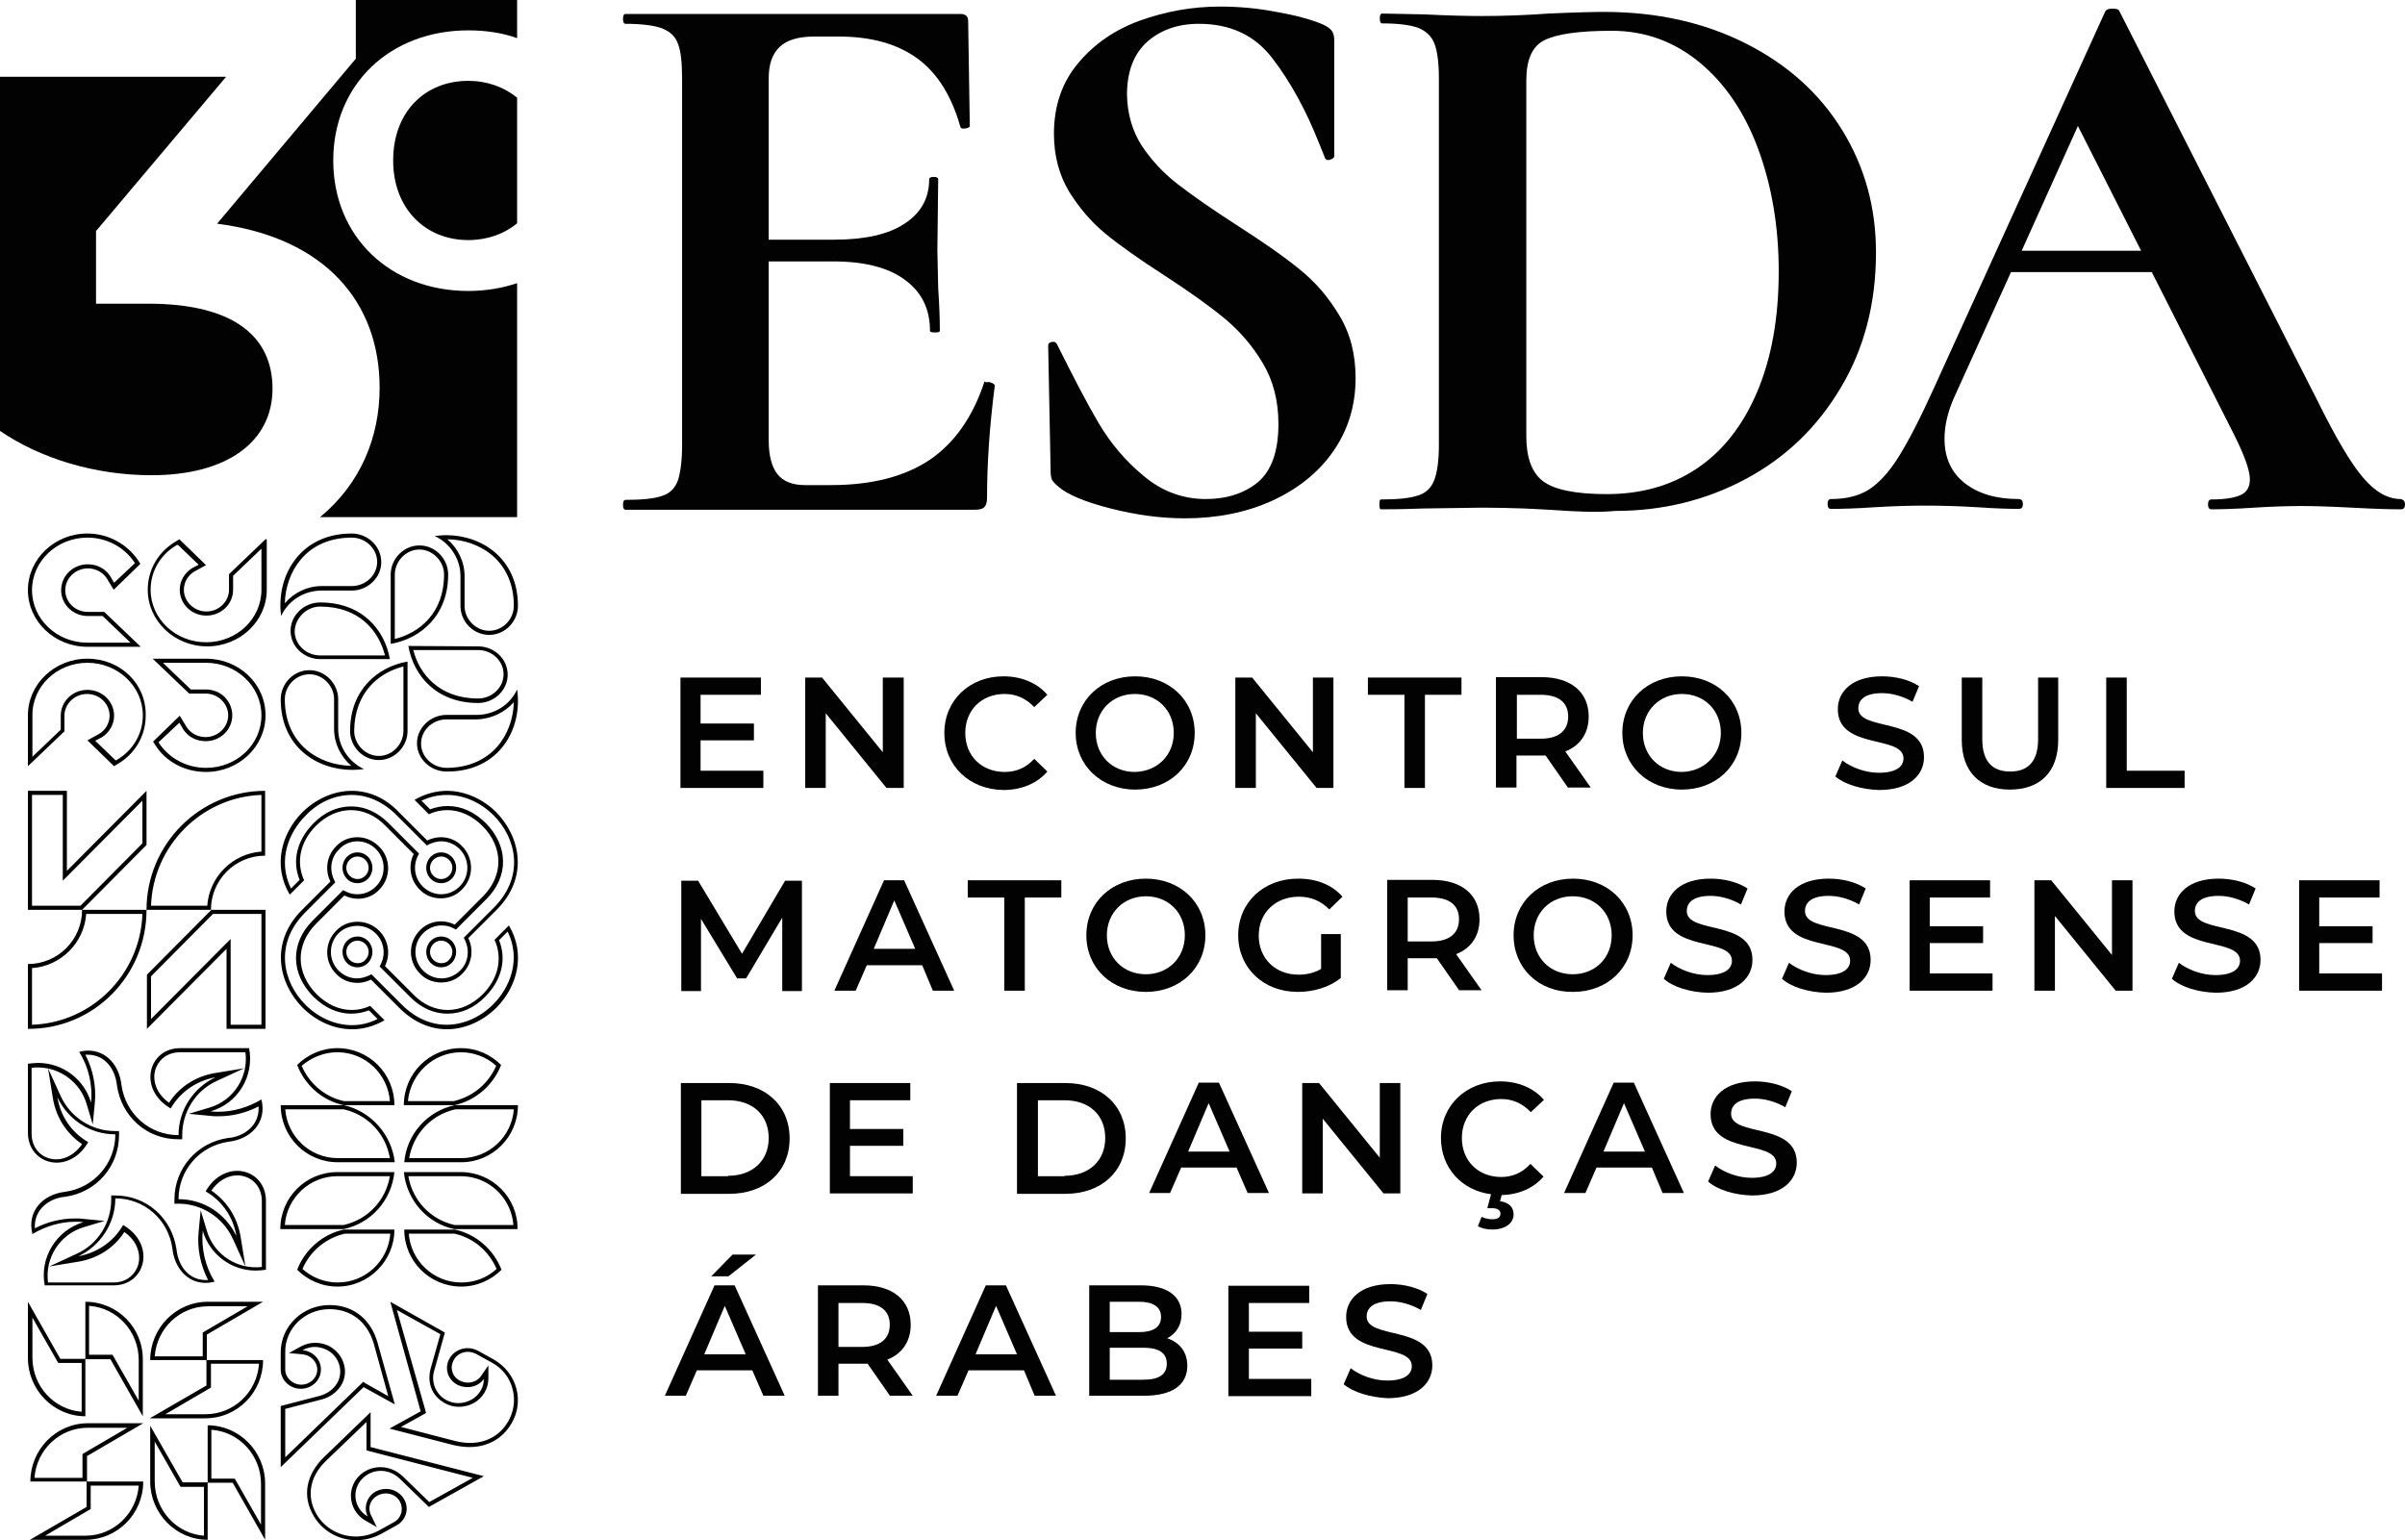 <svg width="331" height="212" viewBox="0 0 331 212" fill="none" xmlns="http://www.w3.org/2000/svg">
<path d="M48.407 74C50.328 74 51.909 75.526 51.909 77.333C51.909 79.141 50.384 80.609 48.52 80.666H44.284C42.307 80.666 40.443 81.57 39.2 83.038C39.257 80.779 40.047 78.576 41.46 76.938C43.098 75.017 45.526 74 48.407 74ZM12.031 74C14.686 74 17.115 75.3 18.527 77.446L18.583 77.503L15.703 80.214L15.138 79.254C14.46 78.237 13.33 77.672 12.088 77.672C10.054 77.672 8.416 79.254 8.416 81.231C8.416 83.208 10.054 84.79 12.088 84.79H14.121L17.962 88.461H12.031C7.851 88.461 4.406 85.242 4.406 81.231C4.406 77.22 7.851 74 12.031 74ZM61.568 74.226C65.974 74.283 70.719 77.164 70.719 83.377C70.719 85.242 69.194 86.823 67.33 86.823C65.522 86.823 63.997 85.298 63.941 83.49V79.31C63.941 77.333 63.037 75.469 61.568 74.226ZM24.514 75.017L27.338 77.729L26.378 78.237C25.361 78.915 24.74 79.988 24.74 81.174C24.74 83.151 26.378 84.733 28.412 84.733C30.445 84.733 32.083 83.151 32.083 81.174V79.254L35.981 75.526V81.174C35.981 85.185 32.592 88.405 28.355 88.405C24.175 88.405 20.73 85.185 20.73 81.174C20.73 78.632 22.085 76.316 24.345 75.017H24.514ZM57.727 75.639C59.535 75.639 61.116 77.22 61.116 79.084C61.116 84.394 57.727 87.106 54.338 87.953V79.028C54.395 77.164 55.92 75.639 57.727 75.639ZM44.058 83.49C49.424 83.49 52.135 86.823 52.983 90.213H43.945C42.081 90.156 40.556 88.687 40.556 86.88C40.612 85.072 42.194 83.49 44.058 83.49ZM56.88 89.478H65.918C67.781 89.535 69.306 91.003 69.306 92.811C69.306 94.619 67.725 96.144 65.805 96.144C60.495 96.144 57.727 92.811 56.88 89.478ZM12.031 91.229C16.211 91.229 19.657 94.449 19.657 98.46C19.657 101.002 18.301 103.318 16.041 104.617L15.928 104.673L13.104 101.962L14.065 101.454C15.081 100.776 15.703 99.703 15.703 98.516C15.703 96.539 14.065 94.957 12.031 94.957C9.998 94.957 8.36 96.539 8.36 98.516V100.437L4.462 104.165V98.516C4.406 94.449 7.851 91.229 12.031 91.229ZM28.355 91.229C32.535 91.229 35.981 94.449 35.981 98.46C35.981 102.47 32.592 105.69 28.355 105.69C25.7 105.69 23.271 104.391 21.859 102.244L21.803 102.188L24.684 99.477L25.248 100.437C25.926 101.454 27.056 102.019 28.299 102.019C30.332 102.019 31.97 100.437 31.97 98.46C31.97 97.499 31.575 96.596 30.897 95.918C30.219 95.24 29.259 94.901 28.299 94.901H26.265L22.424 91.229H28.355ZM55.524 91.738V100.663C55.468 102.527 53.943 104.052 52.135 104.052C50.328 104.052 48.746 102.47 48.746 100.606C48.803 95.296 52.135 92.585 55.524 91.738ZM42.589 92.811C44.397 92.811 45.922 94.336 45.978 96.144V100.324C45.978 102.301 46.882 104.165 48.351 105.408C43.945 105.351 39.2 102.47 39.2 96.257C39.2 94.393 40.725 92.811 42.589 92.811ZM70.719 96.652C70.662 98.912 69.871 101.115 68.459 102.753C66.765 104.673 64.336 105.69 61.455 105.69C59.535 105.69 57.953 104.165 57.953 102.357C57.953 100.55 59.478 99.081 61.342 99.025H65.579C67.612 98.968 69.476 98.064 70.719 96.652ZM8.642 109.418V119.869V121.224L9.602 120.264L19.6 110.209V116.084L11.071 124.67H4.406V109.418H8.642ZM48.407 109.418C50.61 109.418 52.757 110.379 54.564 112.186L58.462 116.084L58.744 116.367L59.083 116.197C59.591 115.971 60.156 115.802 60.721 115.802C61.681 115.802 62.585 116.197 63.263 116.875C64.675 118.287 64.675 120.603 63.263 122.015C62.585 122.693 61.681 123.089 60.721 123.089C59.761 123.089 58.857 122.693 58.179 122.015C57.049 120.886 56.823 119.191 57.501 117.835L57.671 117.496L57.388 117.214L53.491 113.316C51.966 111.791 50.215 111 48.351 111C46.43 111 44.623 111.791 43.098 113.373C40.895 115.632 40.16 118.457 41.234 121.112L40.047 122.298C38.127 118.344 39.822 114.502 42.024 112.299C43.776 110.435 46.091 109.418 48.407 109.418ZM60.721 121.563C61.286 121.563 61.794 121.337 62.19 120.942C62.98 120.095 62.98 118.796 62.19 117.948C61.794 117.553 61.286 117.327 60.721 117.327C60.156 117.327 59.648 117.553 59.252 117.948C58.462 118.796 58.462 120.095 59.252 120.942C59.648 121.337 60.156 121.563 60.721 121.563ZM61.512 109.418C63.828 109.418 66.143 110.435 67.951 112.243C71.001 115.293 72.3 120.547 68.007 124.896L64.11 128.794L63.828 129.076L63.997 129.415C64.675 130.827 64.449 132.522 63.319 133.595C62.641 134.273 61.738 134.669 60.777 134.669C59.817 134.669 58.913 134.273 58.236 133.595C56.823 132.183 56.823 129.867 58.236 128.455C58.913 127.777 59.817 127.382 60.777 127.382C61.342 127.382 61.907 127.495 62.415 127.777L62.754 127.947L63.037 127.664L66.934 123.766C70.041 120.66 69.984 116.479 66.878 113.316C65.353 111.791 63.545 110.944 61.625 110.944C60.777 110.944 59.987 111.113 59.196 111.396L58.01 110.209C59.083 109.701 60.269 109.418 61.512 109.418ZM60.721 133.143C61.286 133.143 61.794 132.918 62.19 132.522C62.98 131.675 62.98 130.376 62.19 129.528C61.794 129.133 61.286 128.907 60.721 128.907C60.156 128.907 59.648 129.133 59.252 129.528C58.462 130.376 58.462 131.675 59.252 132.522C59.648 132.918 60.156 133.143 60.721 133.143ZM35.981 109.418V117.214C32.027 117.496 28.807 120.66 28.525 124.67H20.786C21.069 116.423 27.734 109.701 35.981 109.418ZM49.198 115.802C50.158 115.802 51.062 116.197 51.74 116.875C53.152 118.287 53.152 120.603 51.74 122.015C51.062 122.693 50.158 123.089 49.198 123.089C48.633 123.089 48.068 122.976 47.56 122.693L47.221 122.524L46.939 122.806L43.041 126.704C39.934 129.811 39.991 133.991 43.098 137.154C44.623 138.679 46.43 139.527 48.351 139.527C49.198 139.527 49.989 139.357 50.78 139.075L51.966 140.261C50.836 140.826 49.65 141.108 48.464 141.108C46.148 141.108 43.832 140.092 42.024 138.284C38.974 135.234 37.675 129.98 41.968 125.631L45.865 121.733L46.148 121.45L45.978 121.112C45.301 119.699 45.526 118.005 46.656 116.931C47.278 116.197 48.238 115.802 49.198 115.802ZM49.198 121.563C49.763 121.563 50.271 121.337 50.667 120.942C51.457 120.095 51.457 118.796 50.667 117.948C50.271 117.553 49.763 117.327 49.198 117.327C48.633 117.327 48.125 117.553 47.729 117.948C46.939 118.796 46.939 120.095 47.729 120.942C48.068 121.337 48.633 121.563 49.198 121.563ZM35.981 125.8V141.052H31.744V130.602V129.246L30.784 130.206L20.786 140.261V134.386L29.315 125.8H35.981ZM19.6 125.8C19.318 134.104 12.652 140.769 4.406 141.052V133.256C8.36 132.974 11.579 129.811 11.862 125.8H19.6ZM49.198 127.438C50.158 127.438 51.062 127.834 51.74 128.511C52.87 129.641 53.095 131.336 52.418 132.692L52.248 133.031L52.531 133.313L56.428 137.211C57.953 138.736 59.704 139.527 61.568 139.527C63.489 139.527 65.296 138.736 66.821 137.154C69.024 134.895 69.758 132.07 68.685 129.415L69.871 128.229C71.792 132.183 70.097 136.024 67.894 138.227C66.087 140.035 63.771 141.052 61.455 141.052C59.252 141.052 57.106 140.092 55.298 138.284L51.401 134.386L51.118 134.104L50.78 134.273C50.271 134.499 49.706 134.669 49.142 134.669C48.181 134.669 47.278 134.273 46.6 133.595C45.188 132.183 45.188 129.867 46.6 128.455C47.278 127.777 48.238 127.438 49.198 127.438ZM49.198 133.143C49.763 133.143 50.271 132.918 50.667 132.522C51.457 131.675 51.457 130.376 50.667 129.528C50.271 129.133 49.763 128.907 49.198 128.907C48.633 128.907 48.125 129.133 47.729 129.528C46.939 130.376 46.939 131.675 47.729 132.522C48.068 132.918 48.633 133.143 49.198 133.143ZM63.432 144.837C65.24 144.837 66.991 145.514 68.29 146.701C67.217 149.186 65.07 150.937 62.472 151.559H56.146C56.484 147.83 59.648 144.837 63.432 144.837ZM46.43 144.837C50.271 144.837 53.378 147.83 53.66 151.559H47.334C44.736 150.994 42.589 149.186 41.516 146.701C42.928 145.514 44.623 144.837 46.43 144.837ZM33.778 144.837C34.23 148.226 32.14 151.502 28.807 152.462L25.983 153.31L28.92 153.592C29.259 153.649 29.654 153.649 30.05 153.649C31.97 153.649 33.834 153.197 35.585 152.293C35.642 153.197 35.416 154.044 34.907 154.778C34.173 155.795 32.874 156.53 31.349 156.643C27.113 157.264 24.006 160.823 24.006 165.116V165.681H24.571C27.734 165.681 30.671 167.545 32.027 170.482L33.778 174.323L33.1 170.143C32.648 167.545 31.236 165.342 29.09 163.873C29.993 162.574 31.292 161.783 32.648 161.783C34.343 161.783 36.037 163.026 36.037 165.342V174.38C35.755 174.436 35.472 174.436 35.19 174.436C32.083 174.436 29.315 172.346 28.468 169.409L27.621 166.584L27.338 169.522C27.113 171.781 27.564 174.097 28.638 176.187C28.525 176.187 28.412 176.187 28.299 176.187C26.152 176.187 24.571 174.493 24.288 171.951C23.667 167.658 20.165 164.551 15.872 164.551H15.307V165.116C15.307 168.336 13.443 171.273 10.562 172.572L6.778 174.323L10.901 173.645C13.443 173.194 15.703 171.781 17.115 169.578C19.035 170.934 19.374 172.798 19.035 174.041C18.696 175.227 17.623 176.526 15.59 176.526H6.609C6.157 173.137 8.247 169.861 11.579 168.9L14.403 168.053L11.466 167.771C11.127 167.714 10.732 167.714 10.337 167.714C8.416 167.714 6.552 168.166 4.801 169.07C4.745 168.166 4.971 167.319 5.479 166.584C6.213 165.568 7.512 164.833 9.037 164.72C13.274 164.099 16.38 160.54 16.38 156.247V155.682H15.816C12.652 155.682 9.715 153.818 8.36 150.881L6.609 147.04L7.286 151.22C7.738 153.818 9.15 156.021 11.297 157.49C10.393 158.789 9.094 159.58 7.738 159.58C6.044 159.58 4.349 158.337 4.349 156.021V146.983C4.632 146.927 4.914 146.927 5.196 146.927C8.303 146.927 11.071 149.017 11.918 151.954L12.765 154.778L13.048 151.841C13.274 149.582 12.822 147.266 11.749 145.175C11.862 145.175 11.975 145.175 12.088 145.175C14.234 145.175 15.816 146.87 16.098 149.412C16.719 153.705 20.221 156.812 24.514 156.812H25.079V156.247C25.079 153.027 26.943 150.09 29.824 148.791L33.608 147.04L29.485 147.717C26.943 148.169 24.684 149.582 23.271 151.785C21.351 150.429 21.012 148.565 21.351 147.322C21.69 146.136 22.763 144.837 24.797 144.837H33.778ZM70.719 152.688C70.436 156.473 67.273 159.41 63.489 159.41H56.315C56.88 156.078 59.365 153.423 62.698 152.688H70.719ZM47.278 152.688C50.61 153.423 53.095 156.078 53.66 159.41H46.487C42.646 159.41 39.539 156.417 39.257 152.688H47.278ZM63.432 161.896C67.273 161.896 70.38 164.89 70.662 168.618H62.585C59.252 167.884 56.767 165.229 56.202 161.896H63.432ZM53.66 161.896C53.095 165.229 50.61 167.884 47.278 168.618H39.2C39.483 164.833 42.646 161.896 46.43 161.896H53.66ZM62.528 169.804C65.127 170.369 67.273 172.177 68.346 174.662C66.991 175.905 65.296 176.526 63.489 176.526C59.648 176.526 56.541 173.533 56.259 169.804H62.528ZM53.717 169.804C53.434 173.589 50.271 176.526 46.487 176.526C44.679 176.526 42.928 175.849 41.629 174.662C42.702 172.177 44.849 170.426 47.447 169.804H53.717ZM34.173 179.746L28.186 183.248L27.903 183.418V183.757V186.694H21.295C21.577 182.853 24.74 179.803 28.638 179.803H34.173V179.746ZM12.313 179.746C16.098 180.029 19.092 183.248 19.092 187.203V192.795L15.646 186.751L15.477 186.468H15.138H12.257V179.746H12.313ZM45.357 180.198C48.351 180.198 50.61 182.006 51.457 185L53.434 192.174L50.328 190.422L49.989 190.197L49.706 190.479L39.257 200.59V193.925L44.284 192.625C45.413 192.343 46.374 191.609 46.939 190.705C47.504 189.801 47.616 188.728 47.334 187.768C47.052 186.751 46.374 185.903 45.413 185.339C44.792 185 44.114 184.83 43.38 184.83C42.702 184.83 42.024 185 41.403 185.339L39.765 186.242L41.629 186.412C42.759 186.525 43.663 187.429 43.663 188.502C43.663 189.688 42.646 190.592 41.46 190.592C40.273 190.592 39.257 189.632 39.257 188.502V186.129C39.2 182.853 41.968 180.198 45.357 180.198ZM54.62 180.311L60.608 183.644L59.252 188.445C58.97 189.575 59.083 190.705 59.648 191.665C60.382 192.851 61.738 193.642 63.15 193.642C63.828 193.642 64.562 193.473 65.183 193.134C66.426 192.456 67.217 191.157 67.217 189.745V187.937L66.2 189.406C65.805 189.971 65.127 190.309 64.392 190.309C63.997 190.309 63.602 190.196 63.263 190.027C62.754 189.745 62.359 189.293 62.246 188.728C62.077 188.219 62.19 187.655 62.472 187.146C62.867 186.468 63.602 186.073 64.392 186.073C64.788 186.073 65.183 186.186 65.522 186.355L67.668 187.542C69.137 188.332 70.154 189.632 70.549 191.213C70.945 192.738 70.719 194.32 69.928 195.676C68.798 197.596 66.934 198.613 64.675 198.613C63.997 198.613 63.263 198.5 62.585 198.331L55.185 196.41L58.236 194.716L58.631 194.49L58.518 194.038L54.62 180.311ZM4.406 181.271L7.851 187.316L8.021 187.598H8.36H11.24V194.32C7.456 194.038 4.462 190.818 4.462 186.864V181.271H4.406ZM35.642 187.768C35.359 191.609 32.196 194.659 28.299 194.659H22.763L28.75 191.157L29.033 190.987V190.648V187.711H35.642V187.768ZM50.441 195.732V199.178V199.63L50.836 199.743L65.07 203.415L59.083 206.748L55.411 203.189C54.564 202.398 53.491 201.946 52.361 201.946C50.102 201.946 48.294 203.697 48.294 205.9C48.294 207.312 49.085 208.612 50.271 209.289L51.853 210.193L51.062 208.555C50.554 207.538 50.949 206.409 51.966 205.844C52.305 205.674 52.7 205.561 53.095 205.561C53.886 205.561 54.62 205.957 55.016 206.635C55.298 207.143 55.355 207.651 55.242 208.216C55.072 208.781 54.733 209.233 54.225 209.515L52.079 210.702C51.118 211.21 50.045 211.493 48.972 211.493C46.769 211.493 44.736 210.363 43.606 208.499C42.137 206.013 42.589 203.245 44.905 201.042L50.441 195.732ZM17.623 196.467L11.636 199.969L11.353 200.138V200.477V203.415H4.745C5.027 199.574 8.19 196.523 12.088 196.523H17.623V196.467ZM29.146 196.806C32.93 197.088 35.924 200.308 35.924 204.262V209.854L32.478 203.81L32.309 203.528H31.97H29.09V196.806H29.146ZM21.238 198.331L24.684 204.375L24.853 204.657H25.192H28.073V211.38C24.288 211.097 21.295 207.877 21.295 203.923V198.331H21.238ZM19.092 204.488C18.809 208.329 15.646 211.38 11.749 211.38H6.213L12.201 207.877L12.483 207.708V207.369V204.488H19.092ZM48.407 73.436C41.177 73.436 37.958 79.423 38.692 84.79C39.652 82.7 41.798 81.287 44.284 81.287H48.52C50.667 81.231 52.474 79.48 52.474 77.39C52.474 75.187 50.61 73.436 48.407 73.436ZM12.031 73.436C7.512 73.436 3.841 76.938 3.841 81.231C3.841 85.524 7.512 89.026 12.031 89.026H19.374L14.347 84.225H12.088C10.337 84.225 8.981 82.869 8.981 81.231C8.981 79.593 10.393 78.237 12.088 78.237C13.161 78.237 14.121 78.745 14.686 79.593L15.646 81.174L19.318 77.616L19.035 77.164C17.567 74.961 14.968 73.436 12.031 73.436ZM61.399 73.662C60.89 73.662 60.325 73.718 59.817 73.775C61.907 74.735 63.376 76.881 63.376 79.31V83.49C63.432 85.637 65.183 87.388 67.33 87.388C69.532 87.388 71.284 85.524 71.284 83.377C71.284 76.938 66.369 73.662 61.399 73.662ZM36.545 74.226L31.518 79.028V81.174C31.518 82.813 30.106 84.168 28.412 84.168C26.717 84.168 25.305 82.813 25.305 81.174C25.305 80.158 25.87 79.197 26.717 78.689L28.355 77.785L24.684 74.226L24.232 74.509C21.859 75.865 20.334 78.35 20.334 81.174C20.334 85.468 24.006 88.97 28.525 88.97C33.043 88.97 36.715 85.468 36.715 81.174V74.226H36.545ZM57.727 75.074C55.581 75.074 53.83 76.881 53.773 78.971V88.631C57.953 87.897 61.681 84.677 61.681 79.084C61.681 76.938 59.93 75.074 57.727 75.074ZM44.058 82.925C41.855 82.925 39.991 84.677 39.991 86.823C39.991 88.97 41.798 90.664 43.945 90.721H53.66C52.926 86.597 49.763 82.925 44.058 82.925ZM56.202 88.913C56.936 93.093 60.156 96.765 65.805 96.765C68.007 96.765 69.871 95.014 69.871 92.868C69.871 90.721 68.064 89.026 65.918 88.97L56.202 88.913ZM12.031 90.664C7.512 90.664 3.841 94.167 3.841 98.46V105.464L8.868 100.663V98.516C8.868 96.878 10.28 95.522 11.975 95.522C13.726 95.522 15.081 96.878 15.081 98.516C15.081 99.533 14.516 100.493 13.669 101.002L12.031 101.906L15.703 105.464L16.154 105.182C18.527 103.826 20.052 101.341 20.052 98.516C20.165 94.11 16.55 90.664 12.031 90.664ZM28.355 90.664H21.012L26.039 95.466H28.299C29.993 95.466 31.405 96.822 31.405 98.46C31.405 100.098 29.993 101.454 28.299 101.454C27.226 101.454 26.265 100.945 25.7 100.098L24.74 98.516L21.069 102.075L21.351 102.527C22.763 104.786 25.361 106.255 28.355 106.255C32.874 106.255 36.545 102.753 36.545 98.46C36.545 94.11 32.874 90.664 28.355 90.664ZM56.089 91.06C51.909 91.794 48.181 95.014 48.181 100.606C48.181 102.753 49.932 104.617 52.135 104.617C54.282 104.617 56.033 102.809 56.089 100.719V91.06ZM42.589 92.246C40.386 92.246 38.635 94.11 38.635 96.257C38.635 102.753 43.55 105.973 48.52 105.973C49.029 105.973 49.593 105.916 50.102 105.86C48.012 104.899 46.543 102.753 46.543 100.324V96.144C46.487 94.054 44.736 92.246 42.589 92.246ZM71.171 94.901C70.21 96.991 68.064 98.403 65.579 98.403H61.342C59.196 98.46 57.388 100.211 57.388 102.301C57.388 104.448 59.252 106.199 61.455 106.199C68.742 106.255 71.961 100.267 71.171 94.901ZM36.489 108.854C27.508 108.854 20.165 116.197 20.165 125.235H29.033C29.033 121.112 32.366 117.779 36.489 117.779V108.854ZM20.165 108.854L9.207 119.869V108.854H3.841V125.235H11.297L20.165 116.31V108.854ZM48.407 108.854C45.865 108.854 43.38 110.04 41.573 111.847C38.748 114.728 37.506 119.134 39.878 123.145L41.855 121.168C40.725 118.683 41.29 115.915 43.437 113.712C44.905 112.243 46.6 111.509 48.294 111.509C49.932 111.509 51.627 112.186 53.039 113.655L56.936 117.553C56.146 119.134 56.428 121.112 57.727 122.411C58.518 123.258 59.591 123.653 60.664 123.653C61.738 123.653 62.811 123.258 63.602 122.411C65.24 120.773 65.24 118.118 63.602 116.479C62.811 115.632 61.738 115.237 60.664 115.237C60.043 115.237 59.365 115.406 58.8 115.689L54.903 111.791C52.926 109.701 50.61 108.854 48.407 108.854ZM60.721 120.999C60.325 120.999 59.93 120.829 59.648 120.547C59.026 119.925 59.026 118.965 59.648 118.344C59.93 118.061 60.325 117.892 60.721 117.892C61.116 117.892 61.512 118.061 61.794 118.344C62.415 118.965 62.415 119.925 61.794 120.547C61.512 120.829 61.116 120.999 60.721 120.999ZM61.512 108.854C60.043 108.854 58.518 109.249 57.049 110.096L59.026 112.073C59.874 111.678 60.721 111.509 61.568 111.509C63.263 111.509 64.957 112.243 66.426 113.712C69.25 116.592 69.363 120.434 66.482 123.371L62.585 127.269C62.02 126.986 61.342 126.817 60.721 126.817C59.648 126.817 58.575 127.212 57.784 128.06C56.146 129.698 56.146 132.353 57.784 133.991C58.575 134.838 59.648 135.234 60.721 135.234C61.794 135.234 62.867 134.838 63.658 133.991C64.957 132.692 65.24 130.715 64.449 129.133L68.346 125.235C72.809 120.773 71.622 115.18 68.29 111.791C66.539 110.04 64.053 108.854 61.512 108.854ZM60.721 132.579C60.325 132.579 59.93 132.409 59.648 132.127C59.026 131.505 59.026 130.545 59.648 129.924C59.93 129.641 60.325 129.472 60.721 129.472C61.116 129.472 61.512 129.641 61.794 129.924C62.415 130.545 62.415 131.505 61.794 132.127C61.512 132.466 61.116 132.579 60.721 132.579ZM49.198 115.237C48.125 115.237 47.052 115.632 46.261 116.479C44.962 117.779 44.679 119.756 45.47 121.337L41.573 125.235C37.11 129.698 38.297 135.29 41.629 138.679C43.437 140.487 45.865 141.673 48.464 141.673C49.932 141.673 51.457 141.278 52.926 140.43L50.949 138.453C50.102 138.849 49.255 139.018 48.407 139.018C46.713 139.018 45.018 138.284 43.55 136.815C40.725 133.934 40.612 130.093 43.493 127.156L47.391 123.258C47.955 123.541 48.633 123.71 49.255 123.71C50.328 123.71 51.401 123.315 52.192 122.467C53.83 120.829 53.83 118.174 52.192 116.536C51.344 115.689 50.271 115.237 49.198 115.237ZM49.198 120.999C48.803 120.999 48.407 120.829 48.125 120.547C47.504 119.925 47.504 118.965 48.125 118.344C48.407 118.061 48.803 117.892 49.198 117.892C49.593 117.892 49.989 118.061 50.271 118.344C50.892 118.965 50.892 119.925 50.271 120.547C49.989 120.829 49.593 120.999 49.198 120.999ZM36.545 125.235H29.09L20.221 134.16V141.617L31.179 130.602V141.617H36.545V125.235ZM20.165 125.235H11.297C11.297 129.359 7.964 132.692 3.841 132.692V144.215V141.617C12.878 141.673 20.165 134.33 20.165 125.235ZM49.198 126.873C48.125 126.873 47.052 127.269 46.261 128.116C44.623 129.754 44.623 132.409 46.261 134.047C47.052 134.895 48.125 135.29 49.198 135.29C49.819 135.29 50.497 135.121 51.062 134.838L54.959 138.736C56.993 140.769 59.309 141.673 61.512 141.673C64.053 141.673 66.539 140.487 68.346 138.679C71.171 135.798 72.413 131.392 70.041 127.382L68.064 129.359C69.194 131.844 68.629 134.612 66.482 136.815C65.014 138.284 63.319 139.018 61.625 139.018C59.987 139.018 58.292 138.34 56.88 136.872L52.983 132.974C53.773 131.392 53.491 129.415 52.192 128.116C51.344 127.269 50.271 126.873 49.198 126.873ZM49.198 132.579C48.803 132.579 48.407 132.409 48.125 132.127C47.504 131.505 47.504 130.545 48.125 129.924C48.407 129.641 48.803 129.472 49.198 129.472C49.593 129.472 49.989 129.641 50.271 129.924C50.892 130.545 50.892 131.505 50.271 132.127C49.989 132.466 49.593 132.579 49.198 132.579ZM63.432 144.272C59.083 144.272 55.581 147.774 55.581 152.123H62.528C65.466 151.502 67.894 149.356 68.968 146.588C67.555 145.175 65.635 144.272 63.432 144.272ZM46.43 144.272C44.284 144.272 42.307 145.175 40.895 146.588C41.968 149.356 44.34 151.502 47.334 152.123H54.282C54.282 147.774 50.78 144.272 46.43 144.272ZM34.286 144.272H24.797C20.391 144.272 18.922 149.92 23.497 152.575C24.853 150.203 27.169 148.734 29.654 148.282C26.661 149.695 24.571 152.745 24.571 156.247C20.617 156.247 17.284 153.366 16.719 149.356C16.437 146.701 14.686 144.611 12.144 144.611C11.749 144.611 11.353 144.667 10.901 144.78C12.2 146.87 12.765 149.356 12.54 151.785C11.579 148.508 8.586 146.305 5.253 146.305C4.801 146.305 4.293 146.362 3.841 146.418V155.908C3.841 158.45 5.705 160.032 7.795 160.032C9.32 160.032 11.014 159.185 12.144 157.207C9.772 155.852 8.303 153.536 7.908 151.05C9.32 154.044 12.313 156.134 15.872 156.134C15.872 160.088 12.991 163.478 8.981 164.042C5.931 164.381 3.671 166.697 4.462 169.861C6.27 168.787 8.303 168.166 10.393 168.166C10.732 168.166 11.071 168.166 11.466 168.223C7.738 169.352 5.422 173.137 6.157 176.922H15.646C20.052 176.922 21.52 171.273 16.945 168.618C15.59 170.991 13.274 172.459 10.788 172.911C13.782 171.499 15.872 168.449 15.872 164.946C19.826 164.946 23.159 167.827 23.723 171.838C24.006 174.493 25.757 176.583 28.299 176.583C28.694 176.583 29.09 176.526 29.541 176.413C28.242 174.323 27.677 171.838 27.903 169.409C28.863 172.685 31.857 174.888 35.19 174.888C35.642 174.888 36.15 174.832 36.602 174.775V165.285C36.602 162.743 34.738 161.162 32.648 161.162C31.123 161.162 29.428 162.009 28.299 163.986C30.671 165.342 32.14 167.658 32.535 170.143C31.123 167.149 28.129 165.059 24.571 165.059C24.571 161.105 27.451 157.716 31.462 157.151C34.512 156.812 36.771 154.496 35.981 151.333C34.173 152.406 32.14 153.027 30.05 153.027C29.711 153.027 29.372 153.027 28.977 152.971C32.761 151.898 35.02 148.113 34.286 144.272ZM71.284 152.123H62.585C58.857 152.914 55.976 156.078 55.637 159.975H63.489C67.781 159.975 71.284 156.473 71.284 152.123ZM47.334 152.123H38.635C38.635 156.473 42.137 159.975 46.487 159.975H54.338C53.886 156.134 51.062 152.971 47.334 152.123ZM63.432 161.331H55.581C55.976 165.229 58.8 168.392 62.528 169.183H71.227C71.284 164.89 67.781 161.331 63.432 161.331ZM54.282 161.331H46.43C42.081 161.331 38.579 164.833 38.579 169.183H47.278C51.062 168.392 53.886 165.229 54.282 161.331ZM62.585 169.239H55.637C55.637 173.589 59.139 177.091 63.489 177.091C65.635 177.091 67.612 176.187 69.024 174.775C67.951 172.007 65.522 169.861 62.585 169.239ZM54.282 169.239H47.334C44.397 169.861 41.968 172.007 40.895 174.775C42.307 176.187 44.284 177.091 46.43 177.091C50.78 177.091 54.282 173.533 54.282 169.239ZM53.717 179.181L57.897 194.264L53.604 196.636L62.359 198.896C63.093 199.065 63.884 199.178 64.618 199.178C66.934 199.178 69.081 198.161 70.38 195.958C72.244 192.851 71.114 188.897 67.894 187.09L65.748 185.903C65.296 185.677 64.844 185.564 64.336 185.564C63.376 185.564 62.415 186.073 61.907 186.92C61.116 188.219 61.568 189.858 62.924 190.592C63.376 190.818 63.828 190.931 64.336 190.931C65.24 190.931 66.087 190.535 66.595 189.801C66.595 190.931 65.974 192.061 64.844 192.682C64.279 192.964 63.715 193.134 63.093 193.134C61.907 193.134 60.721 192.513 60.099 191.439C59.591 190.592 59.478 189.575 59.761 188.671L61.229 183.418L53.717 179.181ZM36.206 179.181H28.581C24.232 179.181 20.673 182.797 20.673 187.203H28.468V183.7L36.206 179.181ZM11.749 179.181V187.033H8.303L3.841 179.181V186.92C3.841 191.326 7.399 194.941 11.749 194.941V187.09H15.194L19.657 194.941V187.203C19.713 182.74 16.154 179.181 11.749 179.181ZM45.357 179.633C41.629 179.633 38.635 182.571 38.635 186.129V188.502C38.635 189.971 39.878 191.157 41.403 191.157C42.928 191.157 44.171 189.971 44.171 188.502C44.171 187.09 43.041 185.96 41.629 185.847C42.137 185.564 42.759 185.395 43.324 185.395C43.888 185.395 44.51 185.564 45.075 185.847C46.713 186.751 47.334 188.841 46.374 190.422C45.865 191.27 45.018 191.835 44.058 192.117L38.635 193.529V201.946L50.045 190.931L54.338 193.303L51.966 184.83C51.118 181.78 48.803 179.633 45.357 179.633ZM36.206 187.203H28.412V190.705L20.617 195.224H28.242C32.705 195.224 36.206 191.609 36.206 187.203ZM51.005 194.377L44.566 200.59C42.25 202.85 41.46 205.844 43.211 208.725C44.453 210.815 46.713 212.001 49.029 212.001C50.158 212.001 51.344 211.718 52.418 211.154L54.564 209.967C55.92 209.233 56.371 207.595 55.581 206.296C55.072 205.448 54.112 204.94 53.152 204.94C52.7 204.94 52.192 205.053 51.74 205.279C50.497 205.957 49.989 207.482 50.61 208.725C49.593 208.16 48.916 207.086 48.916 205.844C48.916 203.98 50.497 202.454 52.418 202.454C53.434 202.454 54.395 202.906 55.072 203.584L59.026 207.425L66.595 203.189L51.005 199.178V194.377ZM19.713 195.902H12.088C7.738 195.902 4.18 199.517 4.18 203.923H11.975V200.421L19.713 195.902ZM20.673 196.241V203.923C20.673 208.329 24.232 211.944 28.581 211.944V204.093H32.027L36.489 211.944V204.206C36.489 199.799 32.93 196.184 28.581 196.184V204.036H25.136L20.673 196.241ZM19.713 203.923H11.918V207.425L4.123 211.944H11.749C16.154 211.944 19.713 208.386 19.713 203.923Z" fill="#020203"/>
<path d="M54.112 22.088C54.112 28.753 58.575 33.046 64.449 33.046C67.047 33.046 69.42 32.199 71.171 30.73V13.445C69.363 11.976 67.047 11.129 64.449 11.129C58.518 11.129 54.112 15.366 54.112 22.088Z" fill="#020203"/>
<path d="M64.449 40.05C53.717 40.05 45.866 32.594 45.866 22.087C45.866 11.58 53.717 4.18 64.449 4.18C66.878 4.18 69.138 4.519 71.171 5.253V0H48.972V8.078L29.881 30.786C44.736 32.707 52.248 41.575 52.248 53.381C52.248 60.216 49.594 66.6 44.058 71.175H71.171V38.977C69.138 39.655 66.878 40.05 64.449 40.05Z" fill="#020203"/>
<path d="M31.123 10.562H0V59.312C5.535 63.096 13.048 65.412 20.843 65.412C31.293 65.412 37.506 60.78 37.506 53.493C37.506 46.432 32.309 41.8 20.391 41.8H13.217V31.802L31.123 10.562Z" fill="#020203"/>
<path d="M136.015 52.592C136.241 52.592 136.41 52.648 136.636 52.761C136.806 52.874 136.919 52.987 136.919 53.044C136.184 58.692 135.846 63.833 135.846 68.521C135.846 69.086 135.733 69.538 135.507 69.764C135.281 70.047 134.829 70.159 134.207 70.159H86.083C85.857 70.159 85.744 69.934 85.744 69.482C85.744 69.03 85.857 68.804 86.083 68.804C88.398 68.804 90.093 68.634 91.166 68.239C92.239 67.9 92.917 67.166 93.313 66.092C93.651 65.019 93.877 63.437 93.877 61.234V10.847C93.877 8.644 93.708 7.062 93.313 6.046C92.974 5.029 92.239 4.351 91.11 3.899C90.037 3.504 88.342 3.278 86.083 3.278C85.857 3.278 85.744 3.052 85.744 2.6C85.744 2.148 85.857 1.922 86.083 1.922H132.174C132.908 1.922 133.247 2.261 133.247 2.882L133.473 17.343C133.473 17.513 133.247 17.626 132.852 17.682C132.456 17.739 132.231 17.682 132.174 17.456C130.988 13.276 129.067 10.113 126.3 8.079C123.532 6.046 119.917 5.029 115.398 5.029H112.122C109.919 5.029 108.338 5.481 107.321 6.441C106.304 7.401 105.796 8.813 105.796 10.79V32.99H114.833C119.013 32.99 122.289 32.256 124.492 30.787C126.752 29.319 127.881 27.285 127.881 24.687C127.881 24.461 128.107 24.348 128.503 24.348C128.898 24.348 129.124 24.461 129.124 24.687L129.011 34.459L129.124 39.656C129.293 42.141 129.35 44.062 129.35 45.531C129.35 45.7 129.124 45.757 128.672 45.757C128.22 45.757 127.994 45.7 127.994 45.531C127.994 42.537 126.864 40.221 124.549 38.526C122.289 36.831 118.957 35.984 114.72 35.984H105.796V60.556C105.796 62.647 106.191 64.228 106.982 65.245C107.773 66.262 109.072 66.77 110.766 66.77H114.381C120.03 66.77 124.549 65.584 127.994 63.268C131.383 60.952 133.925 57.337 135.507 52.479C135.563 52.648 135.733 52.592 136.015 52.592Z" fill="#020203"/>
<path d="M157.14 20.054C158.496 22.087 160.134 23.838 162.111 25.364C164.088 26.889 166.743 28.753 170.075 30.899C173.69 33.215 176.628 35.249 178.774 37C180.977 38.751 182.784 40.841 184.31 43.383C185.835 45.869 186.569 48.75 186.569 52.026C186.569 55.811 185.552 59.144 183.519 62.081C181.485 65.018 178.661 67.278 175.103 68.916C171.488 70.554 167.477 71.345 163.071 71.345C159.795 71.345 156.406 70.893 152.848 69.989C149.289 69.085 146.917 68.069 145.674 66.995C145.335 66.713 145.053 66.43 144.883 66.205C144.714 65.979 144.601 65.527 144.601 64.962L144.262 47.676V47.563C144.262 47.281 144.431 47.112 144.827 47.055C145.166 46.999 145.392 47.168 145.505 47.45C147.708 51.857 149.572 55.472 151.21 58.24C152.848 61.008 154.881 63.437 157.423 65.527C159.908 67.617 162.789 68.69 165.952 68.69C168.833 68.69 171.262 67.899 173.126 66.374C174.99 64.792 175.95 62.137 175.95 58.353C175.95 55.133 175.216 52.365 173.803 49.992C172.391 47.62 170.64 45.586 168.607 43.892C166.573 42.197 163.806 40.22 160.247 37.904C156.745 35.645 154.034 33.724 152.113 32.142C150.193 30.561 148.555 28.64 147.143 26.38C145.787 24.121 145.053 21.466 145.053 18.416C145.053 14.574 146.182 11.298 148.385 8.7C150.588 6.045 153.469 4.068 156.915 2.825C160.417 1.582 164.032 0.904 167.929 0.904C170.471 0.904 173.069 1.13 175.667 1.639C178.266 2.091 180.356 2.655 181.994 3.333C182.672 3.616 183.067 3.955 183.293 4.237C183.519 4.576 183.632 4.971 183.632 5.48V21.466C183.632 21.692 183.462 21.861 183.067 21.974C182.728 22.087 182.502 22.031 182.389 21.805L181.542 19.715C179.734 15.139 177.588 11.242 175.159 8.078C172.73 4.858 169.341 3.277 164.992 3.277C162.111 3.277 159.739 4.124 157.875 5.762C156.011 7.457 155.107 9.886 155.107 13.049C155.164 15.704 155.841 18.02 157.14 20.054Z" fill="#020203"/>
<path d="M214.02 70.215C212.834 70.159 211.422 70.046 209.728 69.989C208.033 69.933 206.113 69.876 204.023 69.876L195.945 69.989C194.477 70.046 192.556 70.102 190.071 70.102C189.901 70.102 189.845 69.876 189.845 69.424C189.845 68.972 189.901 68.747 190.071 68.747C192.387 68.747 194.081 68.577 195.211 68.182C196.284 67.843 197.019 67.108 197.414 66.035C197.809 64.962 198.035 63.38 198.035 61.177V10.79C198.035 8.587 197.809 7.005 197.414 5.988C197.019 4.971 196.284 4.294 195.211 3.842C194.138 3.446 192.5 3.22 190.24 3.22C190.014 3.22 189.901 2.994 189.901 2.542C189.901 2.091 190.014 1.865 190.24 1.865L196.002 1.978C199.334 2.147 201.989 2.204 203.966 2.204C206.96 2.204 210.01 2.091 213.117 1.865C216.901 1.695 219.443 1.639 220.742 1.639C228.085 1.639 234.581 3.107 240.286 5.988C245.991 8.869 250.397 12.823 253.503 17.851C256.61 22.878 258.191 28.471 258.191 34.741C258.191 41.802 256.553 48.015 253.334 53.382C250.114 58.805 245.765 62.985 240.286 65.922C234.807 68.859 228.819 70.328 222.267 70.328C219.951 70.554 217.24 70.441 214.02 70.215ZM233.508 64.51C237.066 62.138 239.834 58.635 241.811 54.003C243.788 49.371 244.805 43.835 244.805 37.339C244.805 31.182 243.844 25.59 241.98 20.506C240.116 15.478 237.405 11.468 233.903 8.587C230.401 5.706 226.391 4.237 221.815 4.237C217.297 4.237 214.246 4.689 212.552 5.536C210.857 6.384 210.066 8.248 210.066 11.072V60.047C210.066 62.928 210.801 65.018 212.326 66.205C213.851 67.391 216.788 68.012 221.137 68.012C225.826 68.012 229.949 66.882 233.508 64.51Z" fill="#020203"/>
<path d="M331 69.425C331 69.877 330.831 70.103 330.435 70.103C328.967 70.103 326.764 70.046 323.714 69.877C320.494 69.708 318.235 69.651 316.879 69.651C315.071 69.651 312.868 69.708 310.214 69.877C307.728 70.046 305.808 70.103 304.339 70.103C304.057 70.103 303.887 69.877 303.887 69.425C303.887 68.973 304.057 68.747 304.339 68.747C306.203 68.747 307.559 68.521 308.406 68.126C309.253 67.731 309.649 66.996 309.649 65.979C309.649 64.737 308.915 62.703 307.446 59.766L296.149 37.453H276.775L269.036 54.512C268.076 56.602 267.624 58.579 267.624 60.387C267.624 62.986 268.528 65.019 270.392 66.488C272.256 67.957 274.741 68.691 277.848 68.691C278.187 68.691 278.413 68.917 278.413 69.369C278.413 69.821 278.243 70.046 277.848 70.046C276.549 70.046 274.628 69.99 272.2 69.821C269.432 69.651 267.059 69.595 265.026 69.595C263.049 69.595 260.733 69.651 257.965 69.821C255.48 69.99 253.503 70.046 251.978 70.046C251.696 70.046 251.526 69.821 251.526 69.369C251.526 68.917 251.696 68.691 251.978 68.691C254.011 68.691 255.706 68.295 257.118 67.448C258.474 66.601 259.886 65.132 261.241 62.986C262.597 60.839 264.235 57.676 266.156 53.439L289.766 1.526C289.936 1.3 290.218 1.188 290.726 1.188C291.291 1.188 291.63 1.3 291.687 1.526L318.912 55.077C321.454 60.218 323.544 63.776 325.239 65.753C326.933 67.731 328.628 68.691 330.435 68.691C330.831 68.804 331 69.03 331 69.425ZM278.243 34.516H294.68L285.982 17.343L278.243 34.516Z" fill="#020203"/>
<path d="M105.062 106.085V108.457H93.652V93.262H104.723V95.634H96.42V99.588H103.763V101.904H96.42V106.085H105.062Z" fill="#020203"/>
<path d="M124.379 93.262V108.457H122.007L113.647 98.176V108.457H110.823V93.262H113.139L121.499 103.543V93.262H124.379Z" fill="#020203"/>
<path d="M129.971 100.887C129.971 96.368 133.473 93.092 138.105 93.092C140.591 93.092 142.737 93.996 144.149 95.634L142.342 97.328C141.212 96.142 139.856 95.521 138.275 95.521C135.112 95.521 132.852 97.724 132.852 100.887C132.852 104.051 135.112 106.254 138.275 106.254C139.856 106.254 141.212 105.689 142.342 104.446L144.149 106.197C142.737 107.835 140.591 108.739 138.105 108.739C133.417 108.683 129.971 105.406 129.971 100.887Z" fill="#020203"/>
<path d="M148.046 100.887C148.046 96.368 151.548 93.092 156.237 93.092C160.925 93.092 164.427 96.368 164.427 100.887C164.427 105.406 160.925 108.683 156.237 108.683C151.548 108.683 148.046 105.35 148.046 100.887ZM161.546 100.887C161.546 97.78 159.287 95.521 156.18 95.521C153.13 95.521 150.814 97.78 150.814 100.887C150.814 103.994 153.074 106.254 156.18 106.254C159.287 106.197 161.546 103.938 161.546 100.887Z" fill="#020203"/>
<path d="M183.519 93.262V108.457H181.203L172.843 98.176V108.457H170.019V93.262H172.335L180.695 103.543V93.262H183.519Z" fill="#020203"/>
<path d="M193.291 95.634H188.264V93.262H201.142V95.634H196.115V108.457H193.291V95.634Z" fill="#020203"/>
<path d="M215.828 108.457L212.722 103.994C212.552 103.994 212.326 103.994 212.157 103.994H208.711V108.4H205.887V93.205H212.157C216.167 93.205 218.652 95.239 218.652 98.628C218.652 100.944 217.466 102.639 215.433 103.429L218.935 108.4H215.828V108.457ZM212.044 95.634H208.768V101.678H212.044C214.529 101.678 215.828 100.549 215.828 98.628C215.828 96.707 214.529 95.634 212.044 95.634Z" fill="#020203"/>
<path d="M223.284 100.887C223.284 96.368 226.786 93.092 231.474 93.092C236.163 93.092 239.665 96.368 239.665 100.887C239.665 105.406 236.163 108.683 231.474 108.683C226.786 108.683 223.284 105.35 223.284 100.887ZM236.84 100.887C236.84 97.78 234.581 95.521 231.474 95.521C228.424 95.521 226.108 97.78 226.108 100.887C226.108 103.994 228.368 106.254 231.474 106.254C234.525 106.197 236.84 103.938 236.84 100.887Z" fill="#020203"/>
<path d="M252.599 106.875L253.56 104.672C254.802 105.632 256.723 106.367 258.587 106.367C260.959 106.367 261.976 105.519 261.976 104.389C261.976 101.113 252.938 103.26 252.938 97.611C252.938 95.182 254.915 93.092 259.039 93.092C260.846 93.092 262.767 93.544 264.122 94.448L263.218 96.594C261.863 95.803 260.338 95.408 259.039 95.408C256.666 95.408 255.762 96.312 255.762 97.498C255.762 100.718 264.8 98.628 264.8 104.22C264.8 106.649 262.823 108.739 258.643 108.739C256.214 108.683 253.842 107.948 252.599 106.875Z" fill="#020203"/>
<path d="M269.997 101.848V93.262H272.821V101.735C272.821 104.842 274.233 106.197 276.662 106.197C279.091 106.197 280.503 104.842 280.503 101.735V93.262H283.271V101.848C283.271 106.254 280.785 108.683 276.606 108.683C272.539 108.683 269.997 106.254 269.997 101.848Z" fill="#020203"/>
<path d="M289.879 93.262H292.704V106.085H300.668V108.457H289.879V93.262Z" fill="#020203"/>
<path d="M107.66 136.361V126.307L102.689 134.667H101.447L96.476 126.476V136.418H93.765V121.223H96.081L102.124 131.278L108.055 121.223H110.371V136.418H107.66V136.361Z" fill="#020203"/>
<path d="M126.921 132.859H119.296L117.771 136.361H114.833L121.668 121.166H124.436L131.327 136.361H128.39L126.921 132.859ZM125.961 130.6L123.08 123.934L120.256 130.6H125.961Z" fill="#020203"/>
<path d="M138.218 123.539H133.191V121.166H146.069V123.539H141.042V136.361H138.218V123.539Z" fill="#020203"/>
<path d="M149.515 128.735C149.515 124.216 153.017 120.939 157.705 120.939C162.394 120.939 165.896 124.216 165.896 128.735C165.896 133.254 162.394 136.53 157.705 136.53C153.017 136.53 149.515 133.254 149.515 128.735ZM163.071 128.735C163.071 125.628 160.812 123.368 157.705 123.368C154.655 123.368 152.339 125.628 152.339 128.735C152.339 131.842 154.599 134.101 157.705 134.101C160.756 134.101 163.071 131.842 163.071 128.735Z" fill="#020203"/>
<path d="M181.881 128.565H184.535V134.61C182.954 135.909 180.751 136.53 178.605 136.53C173.916 136.53 170.414 133.254 170.414 128.735C170.414 124.216 173.916 120.939 178.661 120.939C181.203 120.939 183.349 121.787 184.761 123.425L182.954 125.176C181.768 123.99 180.412 123.425 178.774 123.425C175.554 123.425 173.239 125.628 173.239 128.791C173.239 131.898 175.498 134.158 178.718 134.158C179.791 134.158 180.864 133.932 181.824 133.367V128.565H181.881Z" fill="#020203"/>
<path d="M200.86 136.361L197.753 131.899C197.584 131.899 197.358 131.899 197.188 131.899H193.743V136.305H190.918V121.109H197.132C201.142 121.109 203.628 123.143 203.628 126.532C203.628 128.848 202.441 130.543 200.408 131.334L203.91 136.305H200.86V136.361ZM197.019 123.538H193.743V129.583H197.019C199.504 129.583 200.803 128.453 200.803 126.532C200.803 124.612 199.504 123.538 197.019 123.538Z" fill="#020203"/>
<path d="M208.316 128.735C208.316 124.216 211.818 120.939 216.506 120.939C221.194 120.939 224.696 124.216 224.696 128.735C224.696 133.254 221.194 136.53 216.506 136.53C211.761 136.587 208.316 133.254 208.316 128.735ZM221.816 128.735C221.816 125.628 219.556 123.368 216.449 123.368C213.343 123.368 211.083 125.628 211.083 128.735C211.083 131.842 213.343 134.101 216.449 134.101C219.556 134.101 221.816 131.842 221.816 128.735Z" fill="#020203"/>
<path d="M228.989 134.723L229.949 132.52C231.192 133.48 233.112 134.214 234.976 134.214C237.349 134.214 238.365 133.367 238.365 132.237C238.365 128.961 229.328 131.107 229.328 125.459C229.328 123.03 231.305 120.939 235.428 120.939C237.236 120.939 239.156 121.391 240.512 122.295L239.608 124.498C238.252 123.707 236.727 123.312 235.428 123.312C233.056 123.312 232.152 124.216 232.152 125.402C232.152 128.622 241.19 126.532 241.19 132.124C241.19 134.553 239.213 136.643 235.033 136.643C232.604 136.587 230.232 135.852 228.989 134.723Z" fill="#020203"/>
<path d="M245.257 134.723L246.217 132.52C247.46 133.48 249.38 134.214 251.244 134.214C253.616 134.214 254.633 133.367 254.633 132.237C254.633 128.961 245.595 131.107 245.595 125.459C245.595 123.03 247.572 120.939 251.696 120.939C253.503 120.939 255.424 121.391 256.779 122.295L255.876 124.498C254.52 123.707 252.995 123.312 251.696 123.312C249.323 123.312 248.42 124.216 248.42 125.402C248.42 128.622 257.457 126.532 257.457 132.124C257.457 134.553 255.48 136.643 251.3 136.643C248.872 136.587 246.499 135.852 245.257 134.723Z" fill="#020203"/>
<path d="M274.233 133.989V136.361H262.823V121.166H273.894V123.539H265.591V127.493H272.934V129.809H265.591V133.989H274.233Z" fill="#020203"/>
<path d="M293.494 121.166V136.361H291.179L282.819 126.08V136.361H279.995V121.166H282.31L290.67 131.447V121.166H293.494Z" fill="#020203"/>
<path d="M298.917 134.723L299.877 132.52C301.12 133.48 303.04 134.214 304.904 134.214C307.276 134.214 308.293 133.367 308.293 132.237C308.293 128.961 299.256 131.107 299.256 125.459C299.256 123.03 301.233 120.939 305.356 120.939C307.163 120.939 309.084 121.391 310.44 122.295L309.536 124.498C308.18 123.707 306.655 123.312 305.356 123.312C302.984 123.312 302.08 124.216 302.08 125.402C302.08 128.622 311.117 126.532 311.117 132.124C311.117 134.553 309.14 136.643 304.961 136.643C302.532 136.587 300.159 135.852 298.917 134.723Z" fill="#020203"/>
<path d="M327.837 133.989V136.361H316.427V121.166H327.498V123.539H319.195V127.493H326.538V129.809H319.195V133.989H327.837Z" fill="#020203"/>
<path d="M93.708 149.072H100.373C105.287 149.072 108.676 152.123 108.676 156.698C108.676 161.274 105.287 164.324 100.373 164.324H93.708V149.072ZM100.204 161.839C103.593 161.839 105.796 159.749 105.796 156.642C105.796 153.478 103.593 151.445 100.204 151.445H96.532V161.895H100.204V161.839Z" fill="#020203"/>
<path d="M125.622 161.895V164.268H114.212V149.072H125.283V151.445H116.98V155.399H124.323V157.715H116.98V161.895H125.622Z" fill="#020203"/>
<path d="M139.969 149.072H146.634C151.549 149.072 154.938 152.123 154.938 156.698C154.938 161.274 151.549 164.324 146.634 164.324H139.969V149.072ZM146.521 161.839C149.911 161.839 152.113 159.749 152.113 156.642C152.113 153.478 149.911 151.445 146.521 151.445H142.85V161.895H146.521V161.839Z" fill="#020203"/>
<path d="M170.188 160.709H162.563L161.038 164.211H158.157L164.992 149.016H167.76L174.651 164.211H171.714L170.188 160.709ZM169.228 158.506L166.348 151.84L163.523 158.506H169.228Z" fill="#020203"/>
<path d="M192.726 149.072V164.268H190.41L182.05 153.987V164.268H179.226V149.072H181.542L189.901 159.353V149.072H192.726Z" fill="#020203"/>
<path d="M210.632 160.2L212.439 161.951C211.083 163.533 209.05 164.436 206.678 164.493L206.452 165.34C207.751 165.51 208.316 166.244 208.316 167.148C208.316 168.391 207.129 169.238 205.378 169.238C204.588 169.238 203.91 169.068 203.401 168.786L203.91 167.487C204.362 167.713 204.87 167.826 205.378 167.826C206.169 167.826 206.508 167.543 206.508 167.035C206.508 166.639 206.169 166.301 205.378 166.301H204.701L205.209 164.38C201.199 163.872 198.318 160.765 198.318 156.641C198.318 152.122 201.82 148.846 206.452 148.846C208.937 148.846 211.083 149.75 212.496 151.388L210.688 153.082C209.558 151.896 208.203 151.275 206.621 151.275C203.458 151.275 201.199 153.478 201.199 156.641C201.199 159.804 203.458 162.007 206.621 162.007C208.203 162.007 209.558 161.386 210.632 160.2Z" fill="#020203"/>
<path d="M227.351 160.709H219.726L218.201 164.211H215.263L222.098 149.016H224.866L231.757 164.211H228.82L227.351 160.709ZM226.391 158.506L223.51 151.84L220.686 158.506H226.391Z" fill="#020203"/>
<path d="M235.089 162.629L236.05 160.426C237.292 161.386 239.213 162.12 241.077 162.12C243.449 162.12 244.466 161.273 244.466 160.143C244.466 156.867 235.428 159.014 235.428 153.365C235.428 150.936 237.405 148.846 241.529 148.846C243.336 148.846 245.257 149.298 246.612 150.201L245.708 152.404C244.353 151.614 242.828 151.218 241.529 151.218C239.156 151.218 238.252 152.122 238.252 153.308C238.252 156.528 247.29 154.438 247.29 160.03C247.29 162.459 245.313 164.549 241.133 164.549C238.704 164.493 236.332 163.759 235.089 162.629Z" fill="#020203"/>
<path d="M103.536 188.613H95.911L94.386 192.116H91.505L98.34 176.92H101.108L107.999 192.116H105.061L103.536 188.613ZM102.633 186.41L99.752 179.745L96.928 186.41H102.633ZM100.26 175.677H97.888L100.825 172.684H104.045L100.26 175.677Z" fill="#020203"/>
<path d="M122.516 192.172L119.409 187.709C119.239 187.709 119.013 187.709 118.844 187.709H115.398V192.115H112.574V176.92H118.844C122.854 176.92 125.34 178.953 125.34 182.343C125.34 184.659 124.154 186.353 122.12 187.144L125.622 192.115H122.516V192.172ZM118.675 179.349H115.398V185.393H118.675C121.16 185.393 122.459 184.263 122.459 182.343C122.459 180.422 121.16 179.349 118.675 179.349Z" fill="#020203"/>
<path d="M140.93 188.613H133.304L131.779 192.115H128.842L135.676 176.92H138.444L145.335 192.115H142.398L140.93 188.613ZM139.969 186.41L137.089 179.744L134.264 186.41H139.969Z" fill="#020203"/>
<path d="M163.41 187.992C163.41 190.59 161.377 192.115 157.479 192.115H149.91V176.92H157.027C160.699 176.92 162.619 178.445 162.619 180.874C162.619 182.456 161.828 183.586 160.642 184.207C162.337 184.772 163.41 186.071 163.41 187.992ZM152.734 179.179V183.36H156.745C158.722 183.36 159.795 182.682 159.795 181.269C159.795 179.857 158.665 179.179 156.745 179.179H152.734ZM160.586 187.709C160.586 186.184 159.456 185.506 157.31 185.506H152.734V189.912H157.31C159.456 189.912 160.586 189.234 160.586 187.709Z" fill="#020203"/>
<path d="M180.469 189.799V192.172H169.059V176.977H180.186V179.349H171.883V183.303H179.226V185.619H171.883V189.799H180.469Z" fill="#020203"/>
<path d="M184.931 190.533L185.891 188.33C187.134 189.29 189.054 190.025 190.918 190.025C193.29 190.025 194.307 189.177 194.307 188.048C194.307 184.771 185.27 186.918 185.27 181.269C185.27 178.84 187.247 176.75 191.37 176.75C193.177 176.75 195.098 177.202 196.454 178.106L195.55 180.309C194.194 179.518 192.669 179.123 191.37 179.123C188.998 179.123 188.094 180.026 188.094 181.213C188.094 184.432 197.131 182.342 197.131 187.935C197.131 190.364 195.154 192.454 190.975 192.454C188.546 192.341 186.173 191.606 184.931 190.533Z" fill="#020203"/>
</svg>
